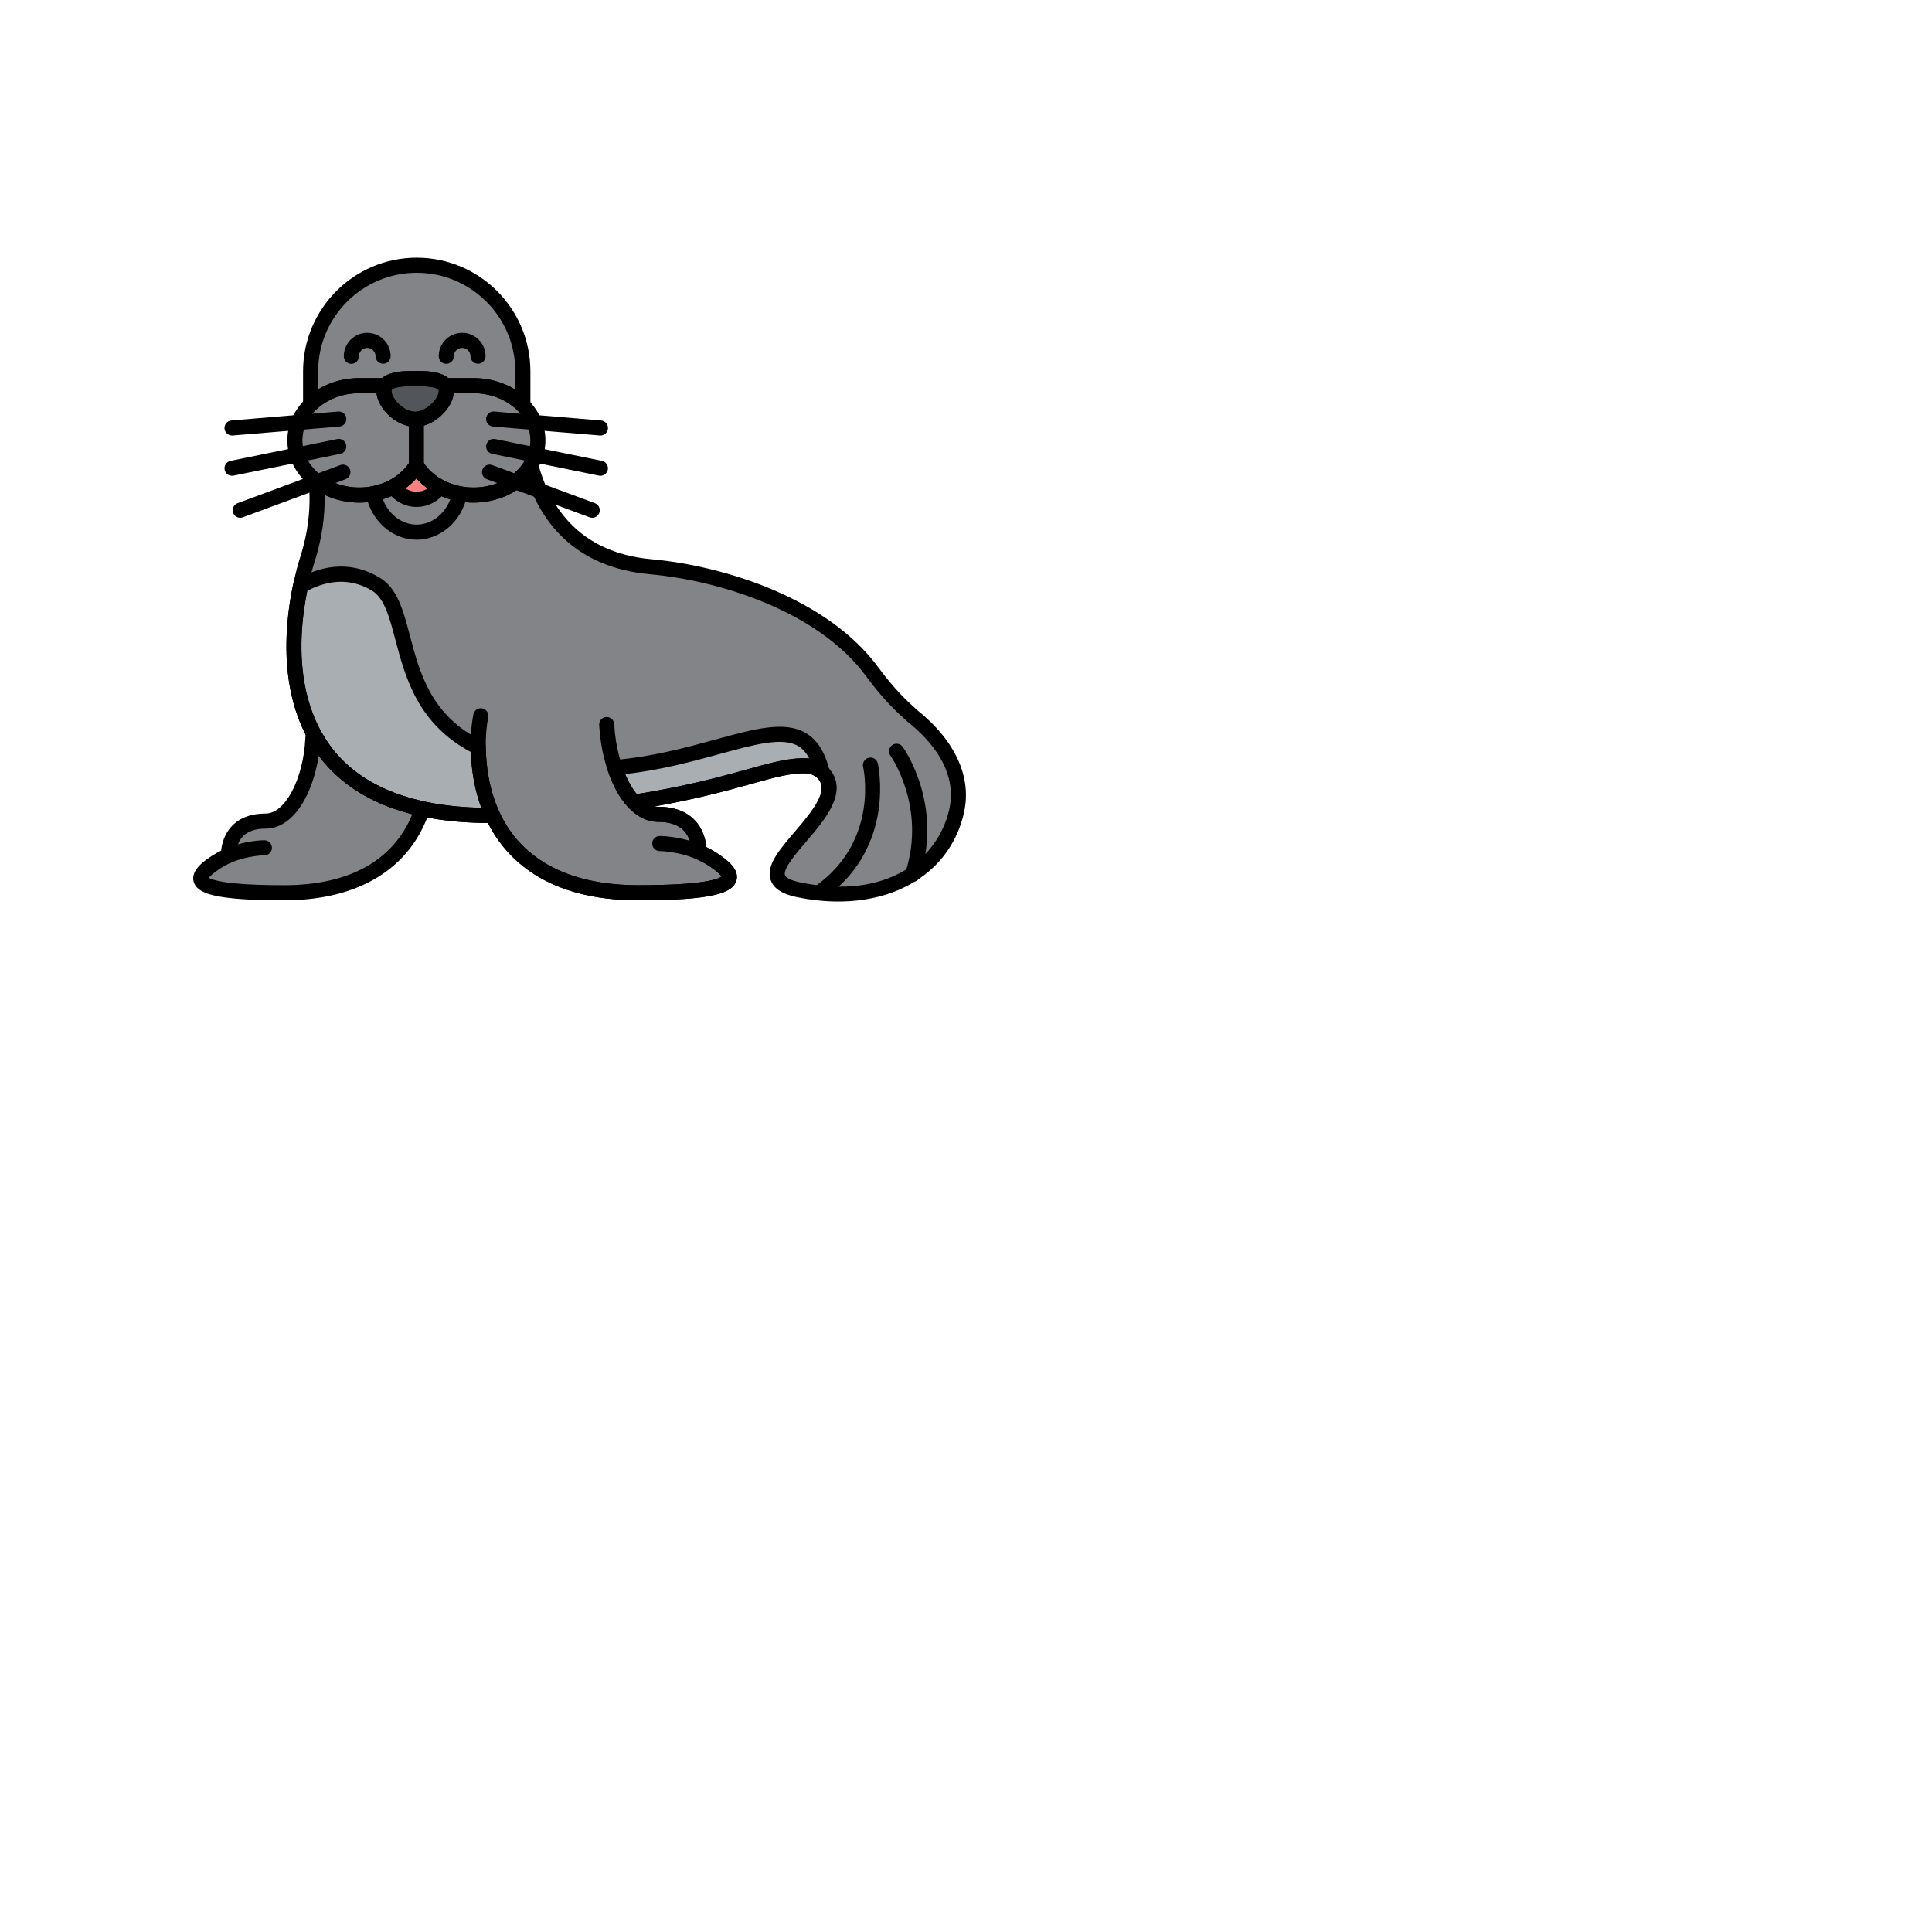 <svg enable-background="new 0 0 512 512" height="100" viewBox="-64 -64 640 640" width="100" xmlns="http://www.w3.org/2000/svg"><path d="m39.827 178.916c-.092.62-.155 1.25-.187 1.888-.69 13.523-6.899 27.183-15.592 27.183-13.04 0-12.356 11.426-12.356 11.426-1.321.562-2.655 1.246-3.944 2.08-7.917 5.123-11.177 10.246 22.354 10.246 25.817 0 40.305-11.326 45.821-27.8-19.031-4.123-30.063-13.645-36.096-25.023z" fill="#828487"/><path d="m238.192 173.113c-1.259-1.271-6.359-5.188-13.263-14.581-15.205-20.688-46.308-32.34-73.437-34.806-26.121-2.375-35.983-19.62-39.668-33.604-3.536 5.855-10.699 9.87-18.98 9.87-8.224 0-15.35-3.958-18.911-9.749-3.561 5.791-10.687 9.749-18.911 9.749-5.49 0-10.48-1.776-14.261-4.67.648 6.711.362 15.646-2.887 25.856-6.852 21.534-16.507 85.366 61.318 84.946 7.136 15.385 22.563 25.613 48.223 25.613 36.684 0 33.117-5.604 24.456-11.209-1.41-.912-2.869-1.661-4.314-2.275 0 0 .748-12.5-13.518-12.5-3.005 0-5.738-1.496-8.096-4.003 34.363-5.371 46.259-12.626 57.473-12.035 3.91.206 5.894 3.148 5.794 3.064 9.445 12.593-31.461 33.22-8.807 37.939 24.456 5.095 47.383-3.566 52.478-25.984 3.234-14.228-6.873-25.374-14.689-31.621z" fill="#828487"/><path d="m94.429 183.846c-.002-.098-.001-.19-.002-.287-29.297-14.505-21.238-46.446-33.927-54.059-8.98-5.388-17.748-3.458-24.948.565-5.592 26.403-5.289 76.431 63.641 76.06-3.066-6.609-4.611-14.164-4.764-22.279z" fill="#a8aeb2"/><path d="m139.615 190.257c1.548 4.652 3.704 8.702 6.328 11.494 34.363-5.371 46.259-12.626 57.473-12.035 2.343.124 3.988 1.227 4.914 2.075-6.107-25.504-30.503-4.763-68.715-1.534z" fill="#a8aeb2"/><path d="m55.022 63.751h8.678c-.097.145-.178.301-.249.464 1.128-2.588 5.694-2.816 10.068-2.816 4.373 0 8.94.228 10.068 2.816-.071-.163-.152-.319-.249-.464h9.506c6.573 0 12.446 2.528 16.36 6.498v-11.229c0-19.335-15.82-35.155-35.155-35.155-19.335 0-35.155 15.82-35.155 35.155v11.012c3.912-3.841 9.679-6.281 16.128-6.281z" fill="#828487"/><path d="m92.844 63.751h-9.506c.332.493.517 1.089.517 1.809 0 3.863-5.299 9.326-10.336 9.326s-10.336-5.463-10.336-9.326c0-.72.185-1.315.517-1.809h-8.678c-11.783 0-21.335 8.113-21.335 18.121s9.552 18.121 21.335 18.121c8.224 0 15.35-3.958 18.911-9.749 3.561 5.79 10.686 9.749 18.911 9.749 11.783 0 21.335-8.113 21.335-18.121s-9.552-18.121-21.335-18.121z" fill="#828487"/><path d="m83.855 65.56c0 3.863-5.299 9.326-10.336 9.326s-10.336-5.463-10.336-9.326 5.299-4.161 10.336-4.161 10.336.298 10.336 4.161z" fill="#52565b"/><path d="m74 112.286c6.988 0 12.823-5.438 14.291-12.709-6.251-1.156-11.474-4.643-14.358-9.333-2.865 4.658-8.037 8.125-14.231 9.305 1.459 7.286 7.301 12.737 14.298 12.737z" fill="#828487"/><path d="m74 101.429c3.108 0 5.87-1.617 7.66-4.129-3.263-1.714-5.943-4.155-7.727-7.056-1.766 2.872-4.411 5.291-7.629 7.002 1.788 2.542 4.567 4.183 7.696 4.183z" fill="#f98080"/><path d="m208.047 233.729c-.772 0-1.534-.356-2.023-1.029-.812-1.117-.565-2.681.551-3.492 20.827-15.147 15.401-38.935 15.345-39.174-.322-1.342.505-2.691 1.848-3.014 1.334-.325 2.691.505 3.014 1.848.065.271 6.231 27.295-17.265 44.383-.446.322-.96.478-1.47.478z"/><path d="m238.354 228.112c-.255 0-.514-.039-.769-.122-1.314-.424-2.036-1.833-1.611-3.146 6.929-21.469-4.877-38.357-4.997-38.525-.803-1.124-.542-2.685.581-3.487 1.124-.802 2.685-.543 3.487.581.55.77 13.38 19.13 5.687 42.967-.342 1.058-1.324 1.732-2.378 1.732z"/><path d="m167.556 220.755c-.326 0-.658-.064-.978-.2-6.097-2.593-11.957-2.62-12.026-2.62-.001 0-.001 0-.001 0s-.001 0-.002 0c-1.38 0-2.499-1.118-2.5-2.498s1.117-2.501 2.498-2.502h.003c.326 0 6.979.039 13.985 3.019 1.271.54 1.862 2.009 1.322 3.279-.404.951-1.329 1.522-2.301 1.522z"/><path d="m147.416 234.238c-18.098 0-32.171-4.896-41.826-14.552-8.658-8.658-13.382-21.035-13.661-35.794-.077-4.071.223-7.86.891-11.261.267-1.354 1.589-2.235 2.935-1.972 1.355.267 2.238 1.58 1.972 2.935-.6 3.054-.868 6.486-.797 10.203.253 13.44 4.471 24.627 12.196 32.353 8.685 8.685 21.567 13.088 38.291 13.088 22.061 0 26.659-2.111 27.6-2.878-.272-.456-1.222-1.609-4.503-3.732-1.196-.774-2.52-1.472-3.935-2.073-.973-.414-1.58-1.395-1.517-2.45.001-.026.164-4.107-2.521-6.926-1.85-1.94-4.71-2.925-8.501-2.925-5.376 0-10.354-3.78-14.019-10.645-3.121-5.847-5.139-13.672-5.537-21.468-.07-1.379.991-2.554 2.37-2.624 1.36-.053 2.553.99 2.624 2.37.757 14.834 7.425 27.366 14.562 27.366 5.246 0 9.341 1.524 12.172 4.529 2.816 2.99 3.587 6.682 3.786 8.834 1.139.552 2.221 1.158 3.232 1.813 3.924 2.539 7.789 5.629 6.706 9.297-1.155 3.91-7.126 6.512-32.52 6.512z"/><path d="m11.692 221.914c-.973 0-1.897-.571-2.302-1.522-.54-1.271.052-2.739 1.322-3.279 6.446-2.74 12.568-2.776 12.867-2.776h.003c1.381.001 2.499 1.121 2.498 2.502-.001 1.38-1.12 2.498-2.5 2.498-.001 0-.001 0-.002 0-.049 0-5.416.042-10.909 2.378-.318.135-.65.199-.977.199z"/><path d="m30.102 234.238c-23.423 0-28.817-2.336-29.931-6.105-1.169-3.959 3.821-7.188 6.219-8.738.901-.584 1.862-1.125 2.87-1.618.203-2.016.943-5.361 3.505-8.081 2.63-2.792 6.426-4.208 11.282-4.208 6.412 0 12.409-11.361 13.096-24.811.036-.704.107-1.421.212-2.127.158-1.068.984-1.915 2.049-2.098 1.067-.186 2.127.338 2.633 1.293 6.477 12.215 18.057 20.205 34.416 23.75.694.15 1.292.59 1.644 1.207.352.618.424 1.356.198 2.03-6.373 19.028-23.487 29.506-48.193 29.506zm-24.93-7.471c1.133.737 5.832 2.472 24.93 2.472 21.537 0 36.163-8.116 42.491-23.515-13.575-3.447-23.969-9.944-31.014-19.372-.813 5.264-2.39 10.283-4.529 14.293-3.389 6.347-8.006 9.843-13.003 9.843-3.402 0-5.963.876-7.611 2.604-2.392 2.506-2.249 6.152-2.248 6.188.049 1.045-.556 2.025-1.519 2.435-1.278.544-2.478 1.176-3.562 1.878-2.632 1.702-3.59 2.703-3.935 3.174z"/><path d="m213.69 234.64c-4.412 0-9.032-.479-13.797-1.473-4.83-1.006-7.642-2.854-8.594-5.647-1.629-4.776 2.816-9.967 7.964-15.977 6.312-7.368 10.904-13.318 7.946-17.263-.047-.063-.091-.128-.132-.193-.242-.299-1.533-1.755-3.794-1.874-5.021-.266-10.376 1.223-18.472 3.476-7.607 2.117-17.67 4.918-31.988 7.451.403.077.809.115 1.215.115 5.246 0 9.342 1.524 12.173 4.529 2.815 2.989 3.586 6.682 3.785 8.834 1.136.55 2.218 1.156 3.231 1.812 3.925 2.54 7.79 5.63 6.707 9.298-1.154 3.908-7.126 6.511-32.52 6.511-30.14 0-43.697-13.596-49.789-25.613-26.431-.15-45.357-7.747-56.272-22.591-17.764-24.155-7.999-58.895-5.862-65.613 2.639-8.29 3.574-16.653 2.781-24.858-.096-.99.404-1.942 1.274-2.426.868-.483 1.941-.405 2.733.2 3.501 2.68 8.026 4.155 12.741 4.155 7.104 0 13.535-3.279 16.781-8.558.455-.74 1.262-1.19 2.13-1.19.868 0 1.675.451 2.13 1.19 3.246 5.278 9.676 8.558 16.78 8.558 7.16 0 13.612-3.319 16.84-8.662.519-.858 1.502-1.328 2.495-1.182.994.143 1.806.866 2.062 1.838 3.492 13.247 12.828 29.51 37.479 31.751 24.173 2.196 58.379 12.895 75.225 35.814 5.554 7.555 9.858 11.426 11.928 13.286.417.375.747.674.985.905 12.653 10.155 18.145 22.242 15.462 34.046-4.166 18.337-20.488 29.35-41.627 29.351zm-2.48-43.36c5.599 7.465-2.023 16.364-8.148 23.516-3.266 3.812-7.737 9.034-7.029 11.11.31.909 2.135 1.794 4.881 2.366 29.057 6.05 45.813-7.738 49.53-24.091 2.873-12.644-5.926-22.812-13.812-29.115-.076-.061-.148-.126-.217-.195-.194-.196-.494-.463-.886-.815-2.193-1.972-6.756-6.074-12.614-14.043-15.861-21.58-48.51-31.693-71.648-33.797-24.705-2.246-35.639-17.097-40.44-30.812-4.465 4.456-10.973 7.088-17.981 7.088-7.499 0-14.445-3.024-18.91-8.07-4.466 5.046-11.412 8.07-18.911 8.07-4.044 0-7.99-.894-11.489-2.564.149 7.31-.947 14.691-3.276 22.009-2.008 6.313-11.202 38.933 5.125 61.136 10.031 13.641 27.879 20.555 53.049 20.555.255 0 .556.005.762-.002.973 0 1.858.564 2.268 1.448 7.333 15.809 23.225 24.165 45.956 24.165 22.061 0 26.659-2.111 27.6-2.878-.272-.456-1.222-1.609-4.503-3.732-1.199-.775-2.523-1.474-3.935-2.073-.973-.414-1.58-1.395-1.517-2.45.001-.026.164-4.107-2.521-6.925-1.849-1.94-4.709-2.925-8.501-2.925-3.541 0-6.971-1.657-9.917-4.792-.635-.675-.845-1.646-.543-2.523.301-.877 1.062-1.516 1.979-1.658 17.559-2.745 29.323-6.019 37.914-8.409 8.262-2.3 14.232-3.963 20.076-3.651 3.91.206 6.621 2.54 7.652 4.066zm-4.473 1.871c.043.306.141.593.283.836-.145-.263-.24-.547-.283-.836z"/><path d="m73.934 93.109c-1.381 0-2.5-1.119-2.5-2.5v-15.285c0-1.381 1.119-2.5 2.5-2.5s2.5 1.119 2.5 2.5v15.285c0 1.381-1.12 2.5-2.5 2.5z"/><path d="m52.39 56.527c-1.377 0-2.496-1.114-2.5-2.492-.006-2.073.795-4.024 2.256-5.494 1.461-1.471 3.407-2.284 5.479-2.29h.027c2.062 0 4.002.8 5.466 2.255 1.471 1.46 2.284 3.406 2.291 5.479.005 1.381-1.111 2.504-2.491 2.509-.003 0-.006 0-.009 0-1.377 0-2.495-1.113-2.5-2.491-.003-.737-.292-1.43-.814-1.949-.521-.518-1.211-.802-1.944-.802-.003 0-.006 0-.009 0-.738.002-1.431.291-1.95.814-.52.522-.804 1.217-.802 1.954.004 1.381-1.111 2.504-2.492 2.508-.003-.001-.006-.001-.008-.001z"/><path d="m83.833 56.527c-1.377 0-2.495-1.113-2.5-2.491-.007-2.073.794-4.024 2.255-5.495s3.407-2.284 5.479-2.29c2.054-.037 4.024.794 5.494 2.255 1.471 1.46 2.284 3.406 2.29 5.479.004 1.381-1.111 2.504-2.492 2.508-.003 0-.006 0-.008 0-1.377 0-2.496-1.114-2.5-2.492-.002-.737-.291-1.43-.814-1.948-.52-.518-1.21-.802-1.944-.802-.003 0-.006 0-.009 0-.738.002-1.43.291-1.949.814-.52.522-.805 1.217-.802 1.953.005 1.381-1.111 2.504-2.491 2.509-.003 0-.006 0-.009 0z"/><path d="m134.906 80.276c-.07 0-.141-.003-.212-.009l-35.38-2.962c-1.375-.115-2.397-1.324-2.282-2.7s1.325-2.407 2.7-2.282l35.38 2.962c1.375.115 2.397 1.324 2.282 2.7-.109 1.305-1.202 2.291-2.488 2.291z"/><path d="m134.896 93.614c-.166 0-.334-.017-.503-.052l-35.36-7.218c-1.353-.275-2.226-1.597-1.949-2.949.275-1.354 1.598-2.231 2.949-1.949l35.36 7.218c1.353.275 2.226 1.597 1.949 2.949-.24 1.185-1.282 2.001-2.446 2.001z"/><path d="m132.183 107.521c-.289 0-.583-.051-.869-.157l-34.015-12.613c-1.295-.479-1.955-1.918-1.475-3.213.479-1.295 1.922-1.957 3.213-1.475l34.015 12.612c1.295.479 1.955 1.918 1.475 3.213-.374 1.008-1.329 1.633-2.344 1.633z"/><path d="m12.855 80.276c-1.286 0-2.379-.986-2.488-2.291-.115-1.376.907-2.585 2.282-2.7l35.38-2.962c1.374-.125 2.585.906 2.7 2.282s-.907 2.585-2.282 2.7l-35.38 2.962c-.071.006-.141.009-.212.009z"/><path d="m12.865 93.614c-1.163 0-2.205-.816-2.446-2.001-.276-1.353.597-2.674 1.949-2.949l35.36-7.218c1.354-.282 2.674.595 2.949 1.949.276 1.353-.597 2.674-1.949 2.949l-35.36 7.218c-.169.036-.337.052-.503.052z"/><path d="m15.579 107.521c-1.016 0-1.971-.624-2.344-1.632-.48-1.295.18-2.733 1.475-3.213l34.014-12.612c1.292-.481 2.733.18 3.213 1.475s-.18 2.733-1.475 3.213l-34.014 12.612c-.286.106-.58.157-.869.157z"/><path d="m98.434 208.627c-25.711 0-44.434-6.981-55.658-20.756-15.208-18.663-12.586-44.553-9.669-58.323.149-.706.596-1.313 1.226-1.665 9.736-5.438 18.973-5.616 27.454-.526 5.858 3.515 7.78 10.793 10.005 19.221 3.272 12.395 6.98 26.442 23.745 34.742.844.418 1.381 1.273 1.391 2.215l.001.263.001.003c.149 7.956 1.675 15.113 4.531 21.273.358.771.299 1.673-.157 2.392s-1.246 1.155-2.097 1.16c-.26 0-.518.001-.773.001zm-60.67-76.913c-5.901 29.337 3 45.772 8.888 52.999 9.801 12.026 26.2 18.37 48.783 18.881-2.068-5.585-3.233-11.783-3.473-18.489-17.65-9.389-21.719-24.804-25.005-37.251-1.947-7.373-3.628-13.74-7.743-16.21-6.553-3.932-13.764-3.907-21.45.07z"/><path d="m145.943 204.251c-.685 0-1.346-.281-1.821-.788-2.782-2.96-5.161-7.254-6.879-12.417-.242-.727-.137-1.524.284-2.165.422-.64 1.114-1.051 1.877-1.115 12.789-1.08 23.854-4.117 33.617-6.796 12.798-3.515 22.906-6.289 29.941-2.127 3.792 2.241 6.343 6.287 7.799 12.367.256 1.068-.217 2.179-1.164 2.736-.947.559-2.147.43-2.957-.312-.657-.603-1.773-1.338-3.355-1.422-5.031-.267-10.377 1.223-18.473 3.476-8.709 2.424-20.637 5.743-38.483 8.532-.129.021-.258.031-.386.031zm-2.847-11.824c1.104 2.628 2.396 4.876 3.822 6.639 16.809-2.699 28.188-5.865 36.554-8.193 8.262-2.3 14.232-3.963 20.076-3.651.182.009.36.023.536.041-.981-1.886-2.197-3.247-3.666-4.115-5.211-3.081-14.418-.555-26.073 2.645-8.691 2.383-19.328 5.303-31.249 6.634z"/><path d="m109.205 72.748c-.657 0-1.302-.259-1.781-.744-3.605-3.656-8.92-5.753-14.58-5.753h-7.806c-.139.099-.289.185-.451.255-1.265.553-2.737-.025-3.291-1.29-.034-.051-.067-.104-.098-.156-.463-.562-2.233-1.161-7.68-1.161-5.864 0-7.467.694-7.763 1.288-.565 1.24-2.035 1.833-3.29 1.287-.145-.063-.28-.138-.406-.223h-7.037c-5.535 0-10.775 2.028-14.378 5.565-.718.704-1.787.911-2.719.521-.928-.39-1.532-1.299-1.532-2.306v-11.01c0-20.764 16.892-37.655 37.655-37.655 20.764 0 37.655 16.892 37.655 37.655v11.228c0 1.015-.613 1.928-1.552 2.313-.305.125-.628.186-.946.186zm-24.767-11.497h8.405c5.025 0 9.855 1.364 13.86 3.842v-6.072c0-18.006-14.649-32.655-32.655-32.655s-32.654 14.649-32.654 32.655v5.943c3.965-2.395 8.715-3.713 13.629-3.713h7.576c2.682-2.353 7.512-2.353 10.92-2.353s8.238 0 10.919 2.353z"/><path d="m92.844 102.492c-7.5 0-14.446-3.024-18.91-8.071-4.466 5.047-11.412 8.071-18.911 8.071-13.144 0-23.836-9.25-23.836-20.62s10.692-20.621 23.836-20.621h8.677c.924 0 1.772.51 2.207 1.325.434.815.383 1.805-.133 2.571-.025.037-.092.136-.092.412 0 2.387 4.027 6.826 7.836 6.826s7.836-4.439 7.836-6.826c0-.278-.065-.376-.091-.412-.516-.767-.566-1.756-.133-2.571.435-.815 1.283-1.325 2.207-1.325h9.506c13.144 0 23.836 9.251 23.836 20.621s-10.692 20.62-23.835 20.62zm-18.91-14.749c.868 0 1.675.451 2.13 1.19 3.245 5.279 9.676 8.559 16.78 8.559 10.386 0 18.836-7.007 18.836-15.62s-8.45-15.621-18.836-15.621h-6.525c-.514 5.047-6.48 11.135-12.8 11.135s-12.286-6.088-12.8-11.135h-5.696c-10.386 0-18.836 7.008-18.836 15.621s8.45 15.62 18.836 15.62c7.104 0 13.535-3.279 16.781-8.559.455-.74 1.261-1.19 2.13-1.19z"/><path d="m73.519 77.386c-6.611 0-12.836-6.662-12.836-11.826 0-6.661 8.35-6.661 12.836-6.661s12.836 0 12.836 6.661c-.001 5.164-6.225 11.826-12.836 11.826zm0-13.488c-1.938 0-7.836 0-7.836 1.661 0 2.388 4.027 6.826 7.836 6.826s7.836-4.438 7.836-6.826c-.001-1.661-5.898-1.661-7.836-1.661z"/><path d="m74 114.786c-7.994 0-15.038-6.202-16.749-14.746-.131-.654.005-1.334.377-1.888.373-.553.951-.935 1.606-1.06 5.436-1.035 10.017-4.009 12.57-8.158.454-.74 1.261-1.19 2.129-1.19.868 0 1.675.451 2.13 1.19 2.573 4.186 7.196 7.168 12.683 8.184.658.122 1.241.503 1.616 1.058.375.556.512 1.238.379 1.895-1.72 8.527-8.762 14.715-16.741 14.715zm-11.188-13.425c1.876 4.997 6.29 8.425 11.188 8.425 4.883 0 9.288-3.411 11.173-8.386-4.472-1.311-8.376-3.739-11.24-6.979-2.838 3.207-6.701 5.622-11.121 6.94z"/><path d="m74 103.929c-3.847 0-7.396-1.911-9.741-5.244-.412-.587-.554-1.322-.387-2.02s.625-1.29 1.258-1.626c2.837-1.509 5.145-3.619 6.675-6.105.455-.739 1.261-1.189 2.129-1.189.868 0 1.675.45 2.129 1.19 1.548 2.515 3.885 4.643 6.76 6.152.64.335 1.103.931 1.27 1.633.168.703.023 1.443-.396 2.031-2.346 3.29-5.881 5.178-9.697 5.178zm-3.744-6.201c2.212 1.54 5.19 1.562 7.418.048-1.39-.994-2.645-2.12-3.741-3.358-1.079 1.217-2.313 2.327-3.677 3.31z"/></svg>